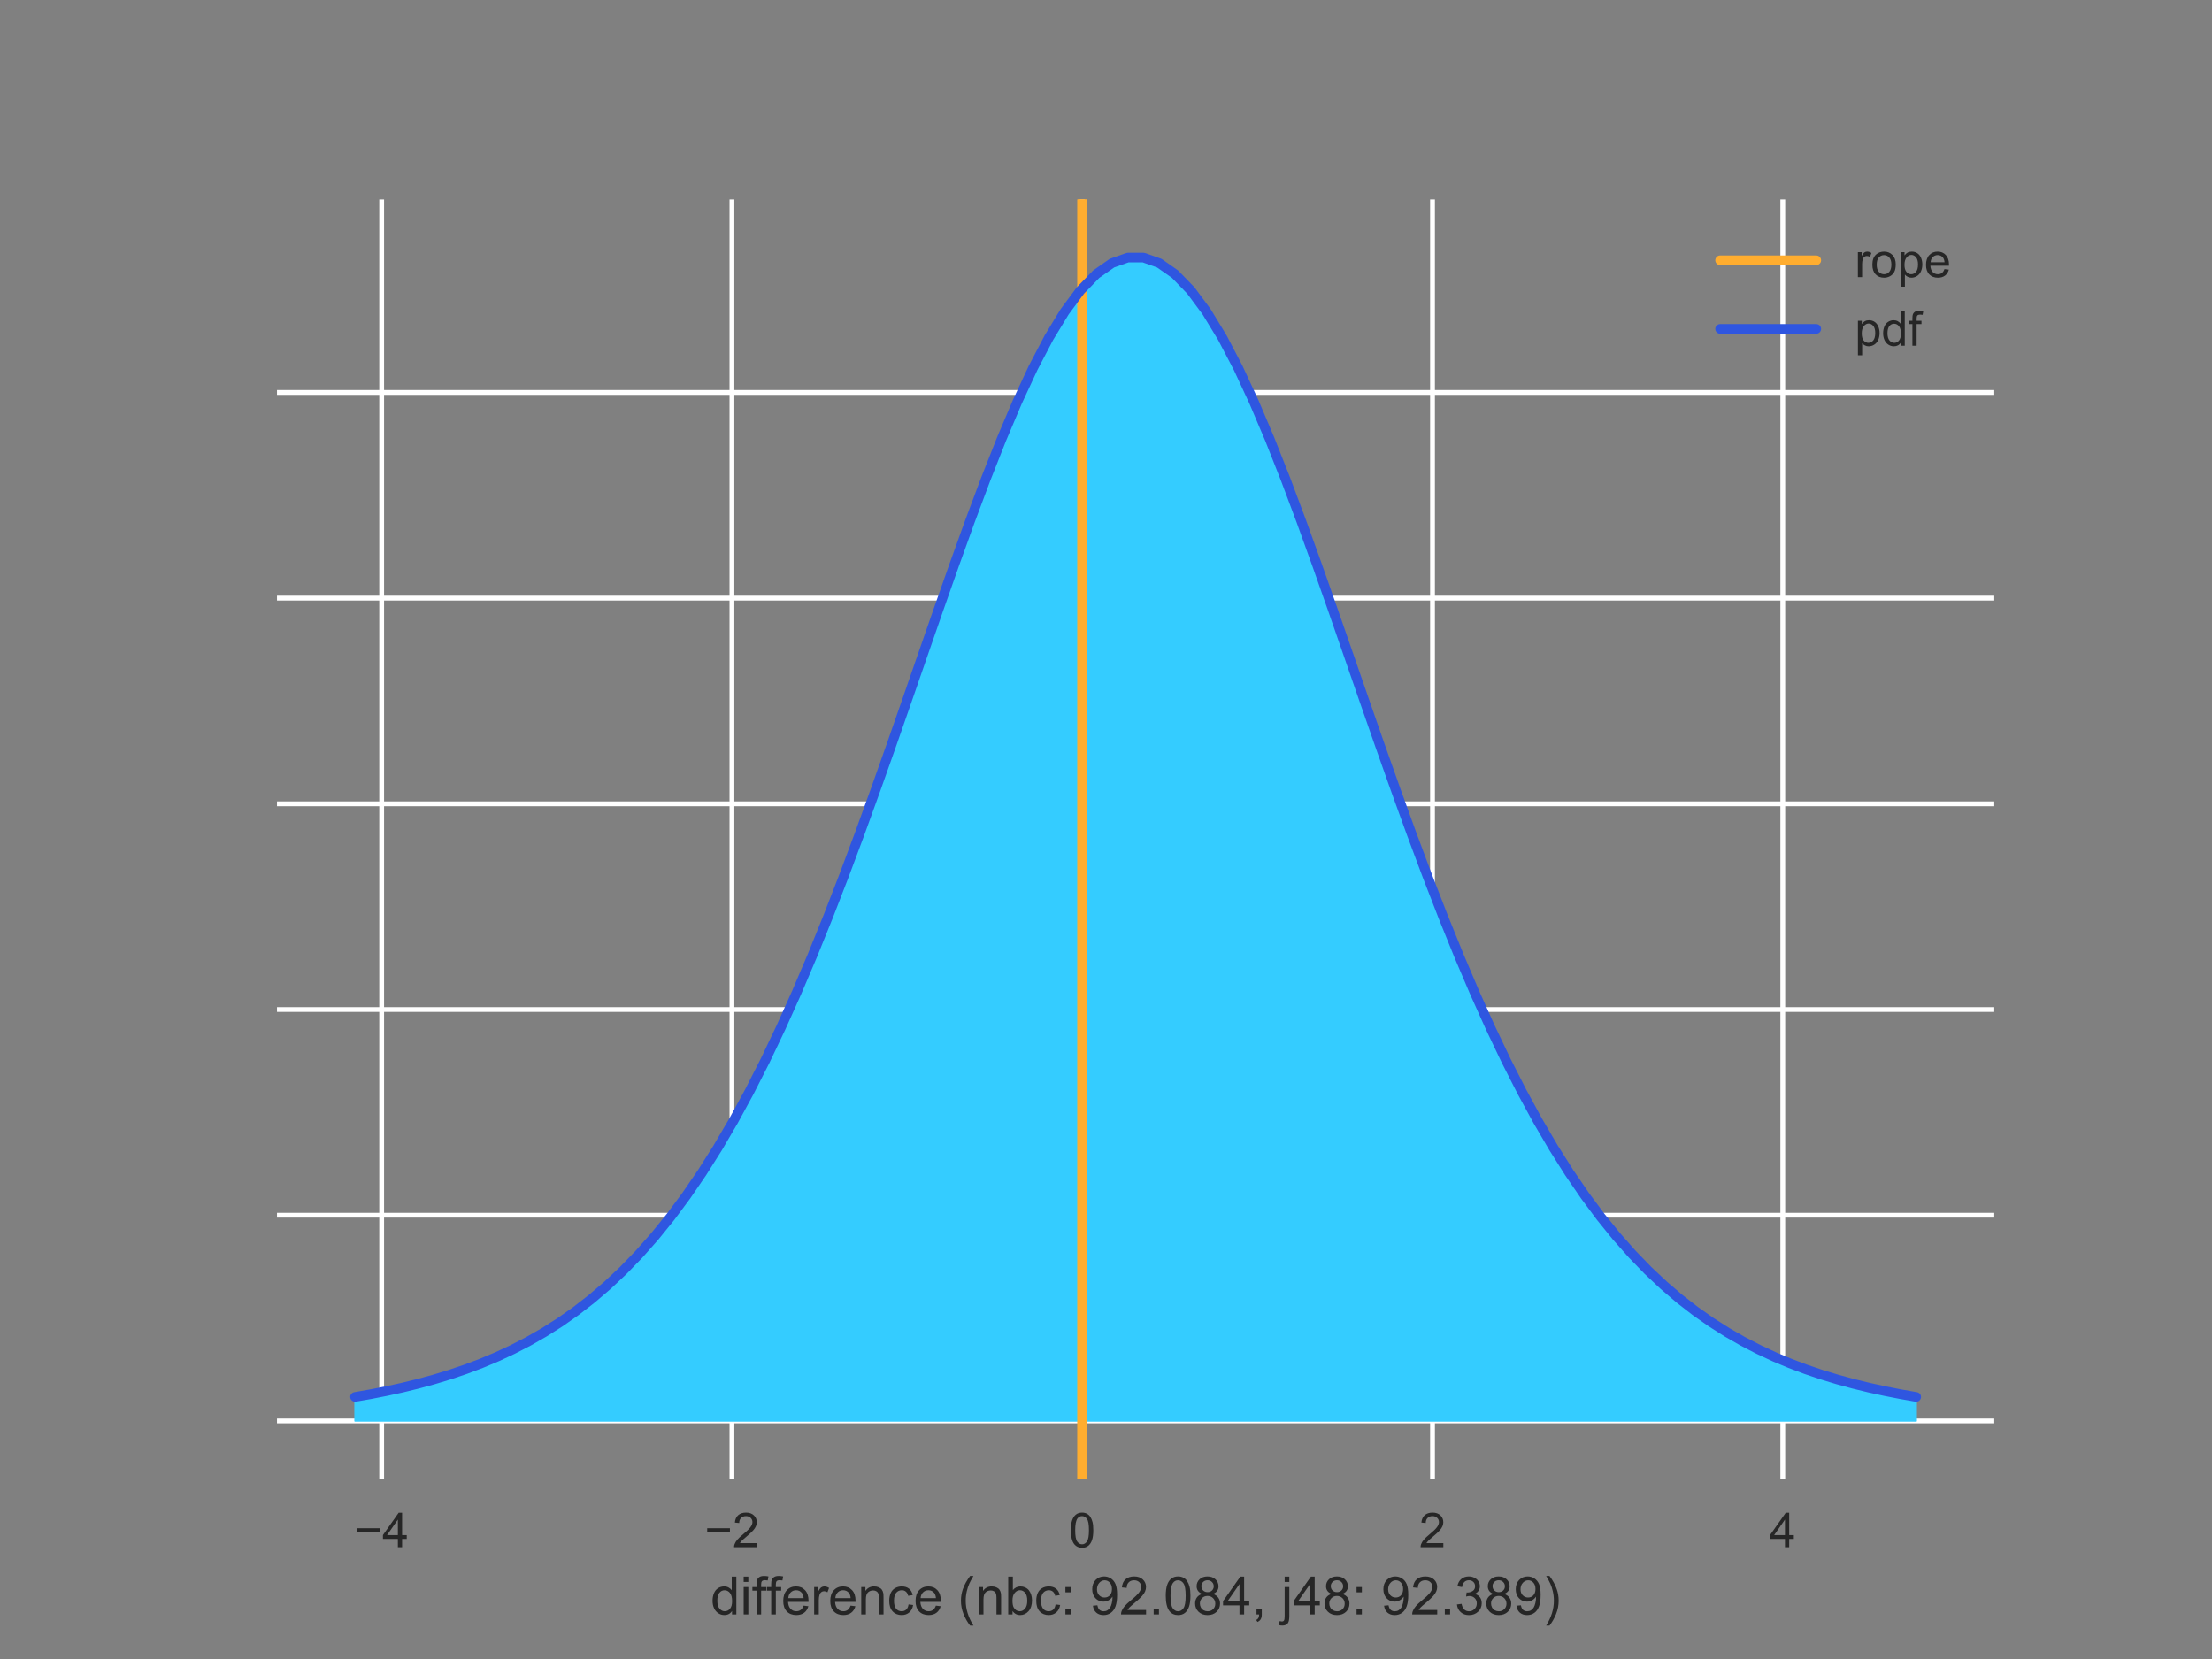 <?xml version="1.0" encoding="utf-8" standalone="no"?>
<!DOCTYPE svg PUBLIC "-//W3C//DTD SVG 1.1//EN"
  "http://www.w3.org/Graphics/SVG/1.1/DTD/svg11.dtd">
<!-- Created with matplotlib (http://matplotlib.org/) -->
<svg height="345pt" version="1.1" viewBox="0 0 460 345" width="460pt" xmlns="http://www.w3.org/2000/svg" xmlns:xlink="http://www.w3.org/1999/xlink">
 <rect x="0" y="0" width="460" height="345" fill="#808080" stroke="none"/>
 <defs>
  <style type="text/css">
*{stroke-linecap:butt;stroke-linejoin:round;}
  </style>
 </defs>
 <g id="figure_1">
  <g id="patch_1">
   <path d="M 0 345.6 
L 460.8 345.6 
L 460.8 0 
L 0 0 
z
" style="fill:none;"/>
  </g>
  <g id="axes_1">
   <g id="patch_2">
    <path d="M 57.6 307.584 
L 414.72 307.584 
L 414.72 41.472 
L 57.6 41.472 
z
" style="fill:none;"/>
   </g>
   <g id="matplotlib.axis_1">
    <g id="xtick_1">
     <g id="line2d_1">
      <path clip-path="url(#p75bd568bb0)" d="M 79.368 307.584 
L 79.368 41.472 
" style="fill:none;stroke:#ffffff;stroke-linecap:round;"/>
     </g>
     <g id="line2d_2"/>
     <g id="text_1">
      <!-- −4 -->
      <defs>
       <path d="M 52.828 31.203 
L 5.562 31.203 
L 5.562 39.406 
L 52.828 39.406 
z
" id="ArialMT-2212"/>
       <path d="M 32.328 0 
L 32.328 17.141 
L 1.266 17.141 
L 1.266 25.203 
L 33.938 71.578 
L 41.109 71.578 
L 41.109 25.203 
L 50.781 25.203 
L 50.781 17.141 
L 41.109 17.141 
L 41.109 0 
z
M 32.328 25.203 
L 32.328 57.469 
L 9.906 25.203 
z
" id="ArialMT-34"/>
      </defs>
      <g style="fill:#262626;" transform="translate(73.667 321.742)scale(0.1 -0.1)">
       <use xlink:href="#ArialMT-2212"/>
       <use x="58.398" xlink:href="#ArialMT-34"/>
      </g>
     </g>
    </g>
    <g id="xtick_2">
     <g id="line2d_3">
      <path clip-path="url(#p75bd568bb0)" d="M 152.211 307.584 
L 152.211 41.472 
" style="fill:none;stroke:#ffffff;stroke-linecap:round;"/>
     </g>
     <g id="line2d_4"/>
     <g id="text_2">
      <!-- −2 -->
      <defs>
       <path d="M 50.344 8.453 
L 50.344 0 
L 3.031 0 
Q 2.938 3.172 4.047 6.109 
Q 5.859 10.938 9.828 15.625 
Q 13.812 20.312 21.344 26.469 
Q 33.016 36.031 37.109 41.625 
Q 41.219 47.219 41.219 52.203 
Q 41.219 57.422 37.469 61 
Q 33.734 64.594 27.734 64.594 
Q 21.391 64.594 17.578 60.781 
Q 13.766 56.984 13.719 50.25 
L 4.688 51.172 
Q 5.609 61.281 11.656 66.578 
Q 17.719 71.875 27.938 71.875 
Q 38.234 71.875 44.234 66.156 
Q 50.25 60.453 50.25 52 
Q 50.25 47.703 48.484 43.547 
Q 46.734 39.406 42.656 34.812 
Q 38.578 30.219 29.109 22.219 
Q 21.188 15.578 18.938 13.203 
Q 16.703 10.844 15.234 8.453 
z
" id="ArialMT-32"/>
      </defs>
      <g style="fill:#262626;" transform="translate(146.511 321.742)scale(0.1 -0.1)">
       <use xlink:href="#ArialMT-2212"/>
       <use x="58.398" xlink:href="#ArialMT-32"/>
      </g>
     </g>
    </g>
    <g id="xtick_3">
     <g id="line2d_5">
      <path clip-path="url(#p75bd568bb0)" d="M 225.055 307.584 
L 225.055 41.472 
" style="fill:none;stroke:#ffffff;stroke-linecap:round;"/>
     </g>
     <g id="line2d_6"/>
     <g id="text_3">
      <!-- 0 -->
      <defs>
       <path d="M 4.156 35.297 
Q 4.156 48 6.766 55.734 
Q 9.375 63.484 14.516 67.672 
Q 19.672 71.875 27.484 71.875 
Q 33.25 71.875 37.594 69.547 
Q 41.938 67.234 44.766 62.859 
Q 47.609 58.5 49.219 52.219 
Q 50.828 45.953 50.828 35.297 
Q 50.828 22.703 48.234 14.969 
Q 45.656 7.234 40.5 3 
Q 35.359 -1.219 27.484 -1.219 
Q 17.141 -1.219 11.234 6.203 
Q 4.156 15.141 4.156 35.297 
z
M 13.188 35.297 
Q 13.188 17.672 17.312 11.828 
Q 21.438 6 27.484 6 
Q 33.547 6 37.672 11.859 
Q 41.797 17.719 41.797 35.297 
Q 41.797 52.984 37.672 58.781 
Q 33.547 64.594 27.391 64.594 
Q 21.344 64.594 17.719 59.469 
Q 13.188 52.938 13.188 35.297 
z
" id="ArialMT-30"/>
      </defs>
      <g style="fill:#262626;" transform="translate(222.275 321.742)scale(0.1 -0.1)">
       <use xlink:href="#ArialMT-30"/>
      </g>
     </g>
    </g>
    <g id="xtick_4">
     <g id="line2d_7">
      <path clip-path="url(#p75bd568bb0)" d="M 297.899 307.584 
L 297.899 41.472 
" style="fill:none;stroke:#ffffff;stroke-linecap:round;"/>
     </g>
     <g id="line2d_8"/>
     <g id="text_4">
      <!-- 2 -->
      <g style="fill:#262626;" transform="translate(295.118 321.742)scale(0.1 -0.1)">
       <use xlink:href="#ArialMT-32"/>
      </g>
     </g>
    </g>
    <g id="xtick_5">
     <g id="line2d_9">
      <path clip-path="url(#p75bd568bb0)" d="M 370.742 307.584 
L 370.742 41.472 
" style="fill:none;stroke:#ffffff;stroke-linecap:round;"/>
     </g>
     <g id="line2d_10"/>
     <g id="text_5">
      <!-- 4 -->
      <g style="fill:#262626;" transform="translate(367.962 321.742)scale(0.1 -0.1)">
       <use xlink:href="#ArialMT-34"/>
      </g>
     </g>
    </g>
    <g id="text_6">
     <!-- difference (nbc: 92.084, j48: 92.389) -->
     <defs>
      <path d="M 40.234 0 
L 40.234 6.547 
Q 35.297 -1.172 25.734 -1.172 
Q 19.531 -1.172 14.328 2.25 
Q 9.125 5.672 6.266 11.797 
Q 3.422 17.922 3.422 25.875 
Q 3.422 33.641 6 39.969 
Q 8.594 46.297 13.766 49.656 
Q 18.953 53.031 25.344 53.031 
Q 30.031 53.031 33.688 51.047 
Q 37.359 49.078 39.656 45.906 
L 39.656 71.578 
L 48.391 71.578 
L 48.391 0 
z
M 12.453 25.875 
Q 12.453 15.922 16.641 10.984 
Q 20.844 6.062 26.562 6.062 
Q 32.328 6.062 36.344 10.766 
Q 40.375 15.484 40.375 25.141 
Q 40.375 35.797 36.266 40.766 
Q 32.172 45.75 26.172 45.75 
Q 20.312 45.75 16.375 40.969 
Q 12.453 36.188 12.453 25.875 
z
" id="ArialMT-64"/>
      <path d="M 6.641 61.469 
L 6.641 71.578 
L 15.438 71.578 
L 15.438 61.469 
z
M 6.641 0 
L 6.641 51.859 
L 15.438 51.859 
L 15.438 0 
z
" id="ArialMT-69"/>
      <path d="M 8.688 0 
L 8.688 45.016 
L 0.922 45.016 
L 0.922 51.859 
L 8.688 51.859 
L 8.688 57.375 
Q 8.688 62.594 9.625 65.141 
Q 10.891 68.562 14.078 70.672 
Q 17.281 72.797 23.047 72.797 
Q 26.766 72.797 31.25 71.922 
L 29.938 64.266 
Q 27.203 64.75 24.75 64.75 
Q 20.75 64.75 19.094 63.031 
Q 17.438 61.328 17.438 56.641 
L 17.438 51.859 
L 27.547 51.859 
L 27.547 45.016 
L 17.438 45.016 
L 17.438 0 
z
" id="ArialMT-66"/>
      <path d="M 42.094 16.703 
L 51.172 15.578 
Q 49.031 7.625 43.219 3.219 
Q 37.406 -1.172 28.375 -1.172 
Q 17 -1.172 10.328 5.828 
Q 3.656 12.844 3.656 25.484 
Q 3.656 38.578 10.391 45.797 
Q 17.141 53.031 27.875 53.031 
Q 38.281 53.031 44.875 45.953 
Q 51.469 38.875 51.469 26.031 
Q 51.469 25.25 51.422 23.688 
L 12.75 23.688 
Q 13.234 15.141 17.578 10.594 
Q 21.922 6.062 28.422 6.062 
Q 33.25 6.062 36.672 8.594 
Q 40.094 11.141 42.094 16.703 
z
M 13.234 30.906 
L 42.188 30.906 
Q 41.609 37.453 38.875 40.719 
Q 34.672 45.797 27.984 45.797 
Q 21.922 45.797 17.797 41.75 
Q 13.672 37.703 13.234 30.906 
z
" id="ArialMT-65"/>
      <path d="M 6.5 0 
L 6.5 51.859 
L 14.406 51.859 
L 14.406 44 
Q 17.438 49.516 20 51.266 
Q 22.562 53.031 25.641 53.031 
Q 30.078 53.031 34.672 50.203 
L 31.641 42.047 
Q 28.422 43.953 25.203 43.953 
Q 22.312 43.953 20.016 42.219 
Q 17.719 40.484 16.75 37.406 
Q 15.281 32.719 15.281 27.156 
L 15.281 0 
z
" id="ArialMT-72"/>
      <path d="M 6.594 0 
L 6.594 51.859 
L 14.5 51.859 
L 14.5 44.484 
Q 20.219 53.031 31 53.031 
Q 35.688 53.031 39.625 51.344 
Q 43.562 49.656 45.516 46.922 
Q 47.469 44.188 48.25 40.438 
Q 48.734 37.984 48.734 31.891 
L 48.734 0 
L 39.938 0 
L 39.938 31.547 
Q 39.938 36.922 38.906 39.578 
Q 37.891 42.234 35.281 43.812 
Q 32.672 45.406 29.156 45.406 
Q 23.531 45.406 19.453 41.844 
Q 15.375 38.281 15.375 28.328 
L 15.375 0 
z
" id="ArialMT-6e"/>
      <path d="M 40.438 19 
L 49.078 17.875 
Q 47.656 8.938 41.812 3.875 
Q 35.984 -1.172 27.484 -1.172 
Q 16.844 -1.172 10.375 5.781 
Q 3.906 12.75 3.906 25.734 
Q 3.906 34.125 6.688 40.422 
Q 9.469 46.734 15.156 49.875 
Q 20.844 53.031 27.547 53.031 
Q 35.984 53.031 41.359 48.75 
Q 46.734 44.484 48.25 36.625 
L 39.703 35.297 
Q 38.484 40.531 35.375 43.156 
Q 32.281 45.797 27.875 45.797 
Q 21.234 45.797 17.078 41.031 
Q 12.938 36.281 12.938 25.984 
Q 12.938 15.531 16.938 10.797 
Q 20.953 6.062 27.391 6.062 
Q 32.562 6.062 36.031 9.234 
Q 39.5 12.406 40.438 19 
z
" id="ArialMT-63"/>
      <path id="ArialMT-20"/>
      <path d="M 23.391 -21.047 
Q 16.109 -11.859 11.078 0.438 
Q 6.062 12.75 6.062 25.922 
Q 6.062 37.547 9.812 48.188 
Q 14.203 60.547 23.391 72.797 
L 29.688 72.797 
Q 23.781 62.641 21.875 58.297 
Q 18.891 51.562 17.188 44.234 
Q 15.094 35.109 15.094 25.875 
Q 15.094 2.391 29.688 -21.047 
z
" id="ArialMT-28"/>
      <path d="M 14.703 0 
L 6.547 0 
L 6.547 71.578 
L 15.328 71.578 
L 15.328 46.047 
Q 20.906 53.031 29.547 53.031 
Q 34.328 53.031 38.594 51.094 
Q 42.875 49.172 45.625 45.672 
Q 48.391 42.188 49.953 37.25 
Q 51.516 32.328 51.516 26.703 
Q 51.516 13.375 44.922 6.094 
Q 38.328 -1.172 29.109 -1.172 
Q 19.922 -1.172 14.703 6.5 
z
M 14.594 26.312 
Q 14.594 17 17.141 12.844 
Q 21.297 6.062 28.375 6.062 
Q 34.125 6.062 38.328 11.062 
Q 42.531 16.062 42.531 25.984 
Q 42.531 36.141 38.5 40.969 
Q 34.469 45.797 28.766 45.797 
Q 23 45.797 18.797 40.797 
Q 14.594 35.797 14.594 26.312 
z
" id="ArialMT-62"/>
      <path d="M 9.031 41.844 
L 9.031 51.859 
L 19.047 51.859 
L 19.047 41.844 
z
M 9.031 0 
L 9.031 10.016 
L 19.047 10.016 
L 19.047 0 
z
" id="ArialMT-3a"/>
      <path d="M 5.469 16.547 
L 13.922 17.328 
Q 14.984 11.375 18.016 8.688 
Q 21.047 6 25.781 6 
Q 29.828 6 32.875 7.859 
Q 35.938 9.719 37.891 12.812 
Q 39.844 15.922 41.156 21.188 
Q 42.484 26.469 42.484 31.938 
Q 42.484 32.516 42.438 33.688 
Q 39.797 29.5 35.234 26.875 
Q 30.672 24.266 25.344 24.266 
Q 16.453 24.266 10.297 30.703 
Q 4.156 37.156 4.156 47.703 
Q 4.156 58.594 10.578 65.234 
Q 17 71.875 26.656 71.875 
Q 33.641 71.875 39.422 68.109 
Q 45.219 64.359 48.219 57.391 
Q 51.219 50.438 51.219 37.25 
Q 51.219 23.531 48.234 15.406 
Q 45.266 7.281 39.375 3.031 
Q 33.5 -1.219 25.594 -1.219 
Q 17.188 -1.219 11.859 3.438 
Q 6.547 8.109 5.469 16.547 
z
M 41.453 48.141 
Q 41.453 55.719 37.422 60.156 
Q 33.406 64.594 27.734 64.594 
Q 21.875 64.594 17.531 59.812 
Q 13.188 55.031 13.188 47.406 
Q 13.188 40.578 17.312 36.297 
Q 21.438 32.031 27.484 32.031 
Q 33.594 32.031 37.516 36.297 
Q 41.453 40.578 41.453 48.141 
z
" id="ArialMT-39"/>
      <path d="M 9.078 0 
L 9.078 10.016 
L 19.094 10.016 
L 19.094 0 
z
" id="ArialMT-2e"/>
      <path d="M 17.672 38.812 
Q 12.203 40.828 9.562 44.531 
Q 6.938 48.25 6.938 53.422 
Q 6.938 61.234 12.547 66.547 
Q 18.172 71.875 27.484 71.875 
Q 36.859 71.875 42.578 66.422 
Q 48.297 60.984 48.297 53.172 
Q 48.297 48.188 45.672 44.5 
Q 43.062 40.828 37.75 38.812 
Q 44.344 36.672 47.781 31.875 
Q 51.219 27.094 51.219 20.453 
Q 51.219 11.281 44.719 5.031 
Q 38.234 -1.219 27.641 -1.219 
Q 17.047 -1.219 10.547 5.047 
Q 4.047 11.328 4.047 20.703 
Q 4.047 27.688 7.594 32.391 
Q 11.141 37.109 17.672 38.812 
z
M 15.922 53.719 
Q 15.922 48.641 19.188 45.406 
Q 22.469 42.188 27.688 42.188 
Q 32.766 42.188 36.016 45.375 
Q 39.266 48.578 39.266 53.219 
Q 39.266 58.062 35.906 61.359 
Q 32.562 64.656 27.594 64.656 
Q 22.562 64.656 19.234 61.422 
Q 15.922 58.203 15.922 53.719 
z
M 13.094 20.656 
Q 13.094 16.891 14.875 13.375 
Q 16.656 9.859 20.172 7.922 
Q 23.688 6 27.734 6 
Q 34.031 6 38.125 10.047 
Q 42.234 14.109 42.234 20.359 
Q 42.234 26.703 38.016 30.859 
Q 33.797 35.016 27.438 35.016 
Q 21.234 35.016 17.156 30.906 
Q 13.094 26.812 13.094 20.656 
z
" id="ArialMT-38"/>
      <path d="M 8.891 0 
L 8.891 10.016 
L 18.891 10.016 
L 18.891 0 
Q 18.891 -5.516 16.938 -8.906 
Q 14.984 -12.312 10.75 -14.156 
L 8.297 -10.406 
Q 11.078 -9.188 12.391 -6.812 
Q 13.719 -4.438 13.875 0 
z
" id="ArialMT-2c"/>
      <path d="M 6.547 61.375 
L 6.547 71.578 
L 15.328 71.578 
L 15.328 61.375 
z
M -4.594 -20.125 
L -2.938 -12.641 
Q -0.297 -13.328 1.219 -13.328 
Q 3.906 -13.328 5.219 -11.547 
Q 6.547 -9.766 6.547 -2.641 
L 6.547 51.859 
L 15.328 51.859 
L 15.328 -2.828 
Q 15.328 -12.406 12.844 -16.156 
Q 9.672 -21.047 2.297 -21.047 
Q -1.266 -21.047 -4.594 -20.125 
z
" id="ArialMT-6a"/>
      <path d="M 4.203 18.891 
L 12.984 20.062 
Q 14.5 12.594 18.141 9.297 
Q 21.781 6 27 6 
Q 33.203 6 37.469 10.297 
Q 41.75 14.594 41.75 20.953 
Q 41.75 27 37.797 30.922 
Q 33.844 34.859 27.734 34.859 
Q 25.25 34.859 21.531 33.891 
L 22.516 41.609 
Q 23.391 41.5 23.922 41.5 
Q 29.547 41.5 34.031 44.422 
Q 38.531 47.359 38.531 53.469 
Q 38.531 58.297 35.25 61.469 
Q 31.984 64.656 26.812 64.656 
Q 21.688 64.656 18.266 61.422 
Q 14.844 58.203 13.875 51.766 
L 5.078 53.328 
Q 6.688 62.156 12.391 67.016 
Q 18.109 71.875 26.609 71.875 
Q 32.469 71.875 37.391 69.359 
Q 42.328 66.844 44.938 62.5 
Q 47.562 58.156 47.562 53.266 
Q 47.562 48.641 45.062 44.828 
Q 42.578 41.016 37.703 38.766 
Q 44.047 37.312 47.562 32.688 
Q 51.078 28.078 51.078 21.141 
Q 51.078 11.766 44.234 5.25 
Q 37.406 -1.266 26.953 -1.266 
Q 17.531 -1.266 11.297 4.344 
Q 5.078 9.969 4.203 18.891 
z
" id="ArialMT-33"/>
      <path d="M 12.359 -21.047 
L 6.062 -21.047 
Q 20.656 2.391 20.656 25.875 
Q 20.656 35.062 18.562 44.094 
Q 16.891 51.422 13.922 58.156 
Q 12.016 62.547 6.062 72.797 
L 12.359 72.797 
Q 21.531 60.547 25.922 48.188 
Q 29.688 37.547 29.688 25.922 
Q 29.688 12.75 24.625 0.438 
Q 19.578 -11.859 12.359 -21.047 
z
" id="ArialMT-29"/>
     </defs>
     <g style="fill:#262626;" transform="translate(147.803 335.737)scale(0.11 -0.11)">
      <use xlink:href="#ArialMT-64"/>
      <use x="55.615" xlink:href="#ArialMT-69"/>
      <use x="77.832" xlink:href="#ArialMT-66"/>
      <use x="105.6" xlink:href="#ArialMT-66"/>
      <use x="133.383" xlink:href="#ArialMT-65"/>
      <use x="188.998" xlink:href="#ArialMT-72"/>
      <use x="222.299" xlink:href="#ArialMT-65"/>
      <use x="277.914" xlink:href="#ArialMT-6e"/>
      <use x="333.529" xlink:href="#ArialMT-63"/>
      <use x="383.529" xlink:href="#ArialMT-65"/>
      <use x="439.145" xlink:href="#ArialMT-20"/>
      <use x="466.928" xlink:href="#ArialMT-28"/>
      <use x="500.229" xlink:href="#ArialMT-6e"/>
      <use x="555.844" xlink:href="#ArialMT-62"/>
      <use x="611.459" xlink:href="#ArialMT-63"/>
      <use x="661.459" xlink:href="#ArialMT-3a"/>
      <use x="689.242" xlink:href="#ArialMT-20"/>
      <use x="717.025" xlink:href="#ArialMT-39"/>
      <use x="772.641" xlink:href="#ArialMT-32"/>
      <use x="828.256" xlink:href="#ArialMT-2e"/>
      <use x="856.039" xlink:href="#ArialMT-30"/>
      <use x="911.654" xlink:href="#ArialMT-38"/>
      <use x="967.27" xlink:href="#ArialMT-34"/>
      <use x="1022.885" xlink:href="#ArialMT-2c"/>
      <use x="1050.668" xlink:href="#ArialMT-20"/>
      <use x="1078.451" xlink:href="#ArialMT-6a"/>
      <use x="1100.668" xlink:href="#ArialMT-34"/>
      <use x="1156.283" xlink:href="#ArialMT-38"/>
      <use x="1211.898" xlink:href="#ArialMT-3a"/>
      <use x="1239.682" xlink:href="#ArialMT-20"/>
      <use x="1267.465" xlink:href="#ArialMT-39"/>
      <use x="1323.08" xlink:href="#ArialMT-32"/>
      <use x="1378.695" xlink:href="#ArialMT-2e"/>
      <use x="1406.479" xlink:href="#ArialMT-33"/>
      <use x="1462.094" xlink:href="#ArialMT-38"/>
      <use x="1517.709" xlink:href="#ArialMT-39"/>
      <use x="1573.324" xlink:href="#ArialMT-29"/>
     </g>
    </g>
   </g>
   <g id="matplotlib.axis_2">
    <g id="ytick_1">
     <g id="line2d_11">
      <path clip-path="url(#p75bd568bb0)" d="M 57.6 295.488 
L 414.72 295.488 
" style="fill:none;stroke:#ffffff;stroke-linecap:round;"/>
     </g>
     <g id="line2d_12"/>
    </g>
    <g id="ytick_2">
     <g id="line2d_13">
      <path clip-path="url(#p75bd568bb0)" d="M 57.6 252.712 
L 414.72 252.712 
" style="fill:none;stroke:#ffffff;stroke-linecap:round;"/>
     </g>
     <g id="line2d_14"/>
    </g>
    <g id="ytick_3">
     <g id="line2d_15">
      <path clip-path="url(#p75bd568bb0)" d="M 57.6 209.936 
L 414.72 209.936 
" style="fill:none;stroke:#ffffff;stroke-linecap:round;"/>
     </g>
     <g id="line2d_16"/>
    </g>
    <g id="ytick_4">
     <g id="line2d_17">
      <path clip-path="url(#p75bd568bb0)" d="M 57.6 167.16 
L 414.72 167.16 
" style="fill:none;stroke:#ffffff;stroke-linecap:round;"/>
     </g>
     <g id="line2d_18"/>
    </g>
    <g id="ytick_5">
     <g id="line2d_19">
      <path clip-path="url(#p75bd568bb0)" d="M 57.6 124.384 
L 414.72 124.384 
" style="fill:none;stroke:#ffffff;stroke-linecap:round;"/>
     </g>
     <g id="line2d_20"/>
    </g>
    <g id="ytick_6">
     <g id="line2d_21">
      <path clip-path="url(#p75bd568bb0)" d="M 57.6 81.608 
L 414.72 81.608 
" style="fill:none;stroke:#ffffff;stroke-linecap:round;"/>
     </g>
     <g id="line2d_22"/>
    </g>
   </g>
   <g id="PolyCollection_1">
    <defs>
     <path d="M 73.833 -50.112 
L 73.833 -55.102 
L 77.112 -55.678 
L 80.391 -56.321 
L 83.671 -57.038 
L 86.95 -57.839 
L 90.229 -58.733 
L 93.509 -59.729 
L 96.788 -60.839 
L 100.067 -62.074 
L 103.347 -63.449 
L 106.626 -64.977 
L 109.905 -66.673 
L 113.185 -68.554 
L 116.464 -70.638 
L 119.743 -72.941 
L 123.023 -75.485 
L 126.302 -78.289 
L 129.581 -81.373 
L 132.861 -84.758 
L 136.14 -88.466 
L 139.42 -92.516 
L 142.699 -96.929 
L 145.978 -101.723 
L 149.258 -106.915 
L 152.537 -112.517 
L 155.816 -118.54 
L 159.096 -124.991 
L 162.375 -131.869 
L 165.654 -139.169 
L 168.934 -146.88 
L 172.213 -154.979 
L 175.492 -163.438 
L 178.772 -172.218 
L 182.051 -181.27 
L 185.33 -190.534 
L 188.61 -199.942 
L 191.889 -209.412 
L 195.168 -218.856 
L 198.448 -228.175 
L 201.727 -237.266 
L 205.006 -246.017 
L 208.286 -254.316 
L 211.565 -262.049 
L 214.844 -269.106 
L 218.124 -275.379 
L 221.403 -280.773 
L 224.682 -285.199 
L 227.962 -288.586 
L 231.241 -290.877 
L 234.52 -292.032 
L 237.8 -292.032 
L 241.079 -290.877 
L 244.358 -288.586 
L 247.638 -285.199 
L 250.917 -280.773 
L 254.196 -275.379 
L 257.476 -269.106 
L 260.755 -262.049 
L 264.034 -254.316 
L 267.314 -246.017 
L 270.593 -237.266 
L 273.872 -228.175 
L 277.152 -218.856 
L 280.431 -209.412 
L 283.71 -199.942 
L 286.99 -190.534 
L 290.269 -181.27 
L 293.548 -172.218 
L 296.828 -163.438 
L 300.107 -154.979 
L 303.386 -146.88 
L 306.666 -139.169 
L 309.945 -131.869 
L 313.224 -124.991 
L 316.504 -118.54 
L 319.783 -112.517 
L 323.062 -106.915 
L 326.342 -101.723 
L 329.621 -96.929 
L 332.9 -92.516 
L 336.18 -88.466 
L 339.459 -84.758 
L 342.739 -81.373 
L 346.018 -78.289 
L 349.297 -75.485 
L 352.577 -72.941 
L 355.856 -70.638 
L 359.135 -68.554 
L 362.415 -66.673 
L 365.694 -64.977 
L 368.973 -63.449 
L 372.253 -62.074 
L 375.532 -60.839 
L 378.811 -59.729 
L 382.091 -58.733 
L 385.37 -57.839 
L 388.649 -57.038 
L 391.929 -56.321 
L 395.208 -55.678 
L 398.487 -55.102 
L 398.487 -50.112 
L 398.487 -50.112 
L 395.208 -50.112 
L 391.929 -50.112 
L 388.649 -50.112 
L 385.37 -50.112 
L 382.091 -50.112 
L 378.811 -50.112 
L 375.532 -50.112 
L 372.253 -50.112 
L 368.973 -50.112 
L 365.694 -50.112 
L 362.415 -50.112 
L 359.135 -50.112 
L 355.856 -50.112 
L 352.577 -50.112 
L 349.297 -50.112 
L 346.018 -50.112 
L 342.739 -50.112 
L 339.459 -50.112 
L 336.18 -50.112 
L 332.9 -50.112 
L 329.621 -50.112 
L 326.342 -50.112 
L 323.062 -50.112 
L 319.783 -50.112 
L 316.504 -50.112 
L 313.224 -50.112 
L 309.945 -50.112 
L 306.666 -50.112 
L 303.386 -50.112 
L 300.107 -50.112 
L 296.828 -50.112 
L 293.548 -50.112 
L 290.269 -50.112 
L 286.99 -50.112 
L 283.71 -50.112 
L 280.431 -50.112 
L 277.152 -50.112 
L 273.872 -50.112 
L 270.593 -50.112 
L 267.314 -50.112 
L 264.034 -50.112 
L 260.755 -50.112 
L 257.476 -50.112 
L 254.196 -50.112 
L 250.917 -50.112 
L 247.638 -50.112 
L 244.358 -50.112 
L 241.079 -50.112 
L 237.8 -50.112 
L 234.52 -50.112 
L 231.241 -50.112 
L 227.962 -50.112 
L 224.682 -50.112 
L 221.403 -50.112 
L 218.124 -50.112 
L 214.844 -50.112 
L 211.565 -50.112 
L 208.286 -50.112 
L 205.006 -50.112 
L 201.727 -50.112 
L 198.448 -50.112 
L 195.168 -50.112 
L 191.889 -50.112 
L 188.61 -50.112 
L 185.33 -50.112 
L 182.051 -50.112 
L 178.772 -50.112 
L 175.492 -50.112 
L 172.213 -50.112 
L 168.934 -50.112 
L 165.654 -50.112 
L 162.375 -50.112 
L 159.096 -50.112 
L 155.816 -50.112 
L 152.537 -50.112 
L 149.258 -50.112 
L 145.978 -50.112 
L 142.699 -50.112 
L 139.42 -50.112 
L 136.14 -50.112 
L 132.861 -50.112 
L 129.581 -50.112 
L 126.302 -50.112 
L 123.023 -50.112 
L 119.743 -50.112 
L 116.464 -50.112 
L 113.185 -50.112 
L 109.905 -50.112 
L 106.626 -50.112 
L 103.347 -50.112 
L 100.067 -50.112 
L 96.788 -50.112 
L 93.509 -50.112 
L 90.229 -50.112 
L 86.95 -50.112 
L 83.671 -50.112 
L 80.391 -50.112 
L 77.112 -50.112 
L 73.833 -50.112 
z
" id="m147ae82617" style="stroke:#34ccff;stroke-width:0.3;"/>
    </defs>
    <g clip-path="url(#p75bd568bb0)">
     <use style="fill:#34ccff;stroke:#34ccff;stroke-width:0.3;" x="0" xlink:href="#m147ae82617" y="345.6"/>
    </g>
   </g>
   <g id="line2d_23">
    <path clip-path="url(#p75bd568bb0)" d="M 225.055 307.584 
L 225.055 41.472 
" style="fill:none;stroke:#ffad2f;stroke-linecap:round;stroke-width:2;"/>
   </g>
   <g id="line2d_24">
    <path clip-path="url(#p75bd568bb0)" d="M 225.055 307.584 
L 225.055 41.472 
" style="fill:none;stroke:#ffad2f;stroke-linecap:round;stroke-width:2;"/>
   </g>
   <g id="line2d_25">
    <path clip-path="url(#p75bd568bb0)" d="M 73.833 290.498 
L 77.112 289.922 
L 80.391 289.279 
L 83.671 288.562 
L 86.95 287.761 
L 90.229 286.867 
L 93.509 285.871 
L 96.788 284.761 
L 100.067 283.526 
L 103.347 282.151 
L 106.626 280.623 
L 109.905 278.927 
L 113.185 277.046 
L 116.464 274.962 
L 119.743 272.659 
L 123.023 270.115 
L 126.302 267.311 
L 129.581 264.227 
L 132.861 260.842 
L 136.14 257.134 
L 139.42 253.084 
L 142.699 248.671 
L 145.978 243.877 
L 149.258 238.685 
L 152.537 233.083 
L 155.816 227.06 
L 159.096 220.609 
L 162.375 213.731 
L 165.654 206.431 
L 168.934 198.72 
L 172.213 190.621 
L 175.492 182.162 
L 178.772 173.382 
L 182.051 164.33 
L 185.33 155.066 
L 188.61 145.658 
L 191.889 136.188 
L 195.168 126.744 
L 198.448 117.425 
L 201.727 108.334 
L 205.006 99.583 
L 208.286 91.284 
L 211.565 83.551 
L 214.844 76.494 
L 218.124 70.221 
L 221.403 64.827 
L 224.682 60.401 
L 227.962 57.014 
L 231.241 54.723 
L 234.52 53.568 
L 237.8 53.568 
L 241.079 54.723 
L 244.358 57.014 
L 247.638 60.401 
L 250.917 64.827 
L 254.196 70.221 
L 257.476 76.494 
L 260.755 83.551 
L 264.034 91.284 
L 267.314 99.583 
L 270.593 108.334 
L 273.872 117.425 
L 277.152 126.744 
L 280.431 136.188 
L 283.71 145.658 
L 286.99 155.066 
L 290.269 164.33 
L 293.548 173.382 
L 296.828 182.162 
L 300.107 190.621 
L 303.386 198.72 
L 306.666 206.431 
L 309.945 213.731 
L 313.224 220.609 
L 316.504 227.06 
L 319.783 233.083 
L 323.062 238.685 
L 326.342 243.877 
L 329.621 248.671 
L 332.9 253.084 
L 336.18 257.134 
L 339.459 260.842 
L 342.739 264.227 
L 346.018 267.311 
L 349.297 270.115 
L 352.577 272.659 
L 355.856 274.962 
L 359.135 277.046 
L 362.415 278.927 
L 365.694 280.623 
L 368.973 282.151 
L 372.253 283.526 
L 375.532 284.761 
L 378.811 285.871 
L 382.091 286.867 
L 385.37 287.761 
L 388.649 288.562 
L 391.929 289.279 
L 395.208 289.922 
L 398.487 290.498 
" style="fill:none;stroke:#2f56e0;stroke-linecap:round;stroke-width:2;"/>
   </g>
   <g id="patch_3">
    <path d="M 57.6 307.584 
L 57.6 41.472 
" style="fill:none;"/>
   </g>
   <g id="patch_4">
    <path d="M 414.72 307.584 
L 414.72 41.472 
" style="fill:none;"/>
   </g>
   <g id="patch_5">
    <path d="M 57.6 307.584 
L 414.72 307.584 
" style="fill:none;"/>
   </g>
   <g id="patch_6">
    <path d="M 57.6 41.472 
L 414.72 41.472 
" style="fill:none;"/>
   </g>
   <g id="legend_1">
    <g id="line2d_26">
     <path d="M 357.707 54.13 
L 377.707 54.13 
" style="fill:none;stroke:#ffad2f;stroke-linecap:round;stroke-width:2;"/>
    </g>
    <g id="line2d_27"/>
    <g id="text_7">
     <!-- rope -->
     <defs>
      <path d="M 3.328 25.922 
Q 3.328 40.328 11.328 47.266 
Q 18.016 53.031 27.641 53.031 
Q 38.328 53.031 45.109 46.016 
Q 51.906 39.016 51.906 26.656 
Q 51.906 16.656 48.906 10.906 
Q 45.906 5.172 40.156 2 
Q 34.422 -1.172 27.641 -1.172 
Q 16.75 -1.172 10.031 5.812 
Q 3.328 12.797 3.328 25.922 
z
M 12.359 25.922 
Q 12.359 15.969 16.703 11.016 
Q 21.047 6.062 27.641 6.062 
Q 34.188 6.062 38.531 11.031 
Q 42.875 16.016 42.875 26.219 
Q 42.875 35.844 38.5 40.797 
Q 34.125 45.75 27.641 45.75 
Q 21.047 45.75 16.703 40.812 
Q 12.359 35.891 12.359 25.922 
z
" id="ArialMT-6f"/>
      <path d="M 6.594 -19.875 
L 6.594 51.859 
L 14.594 51.859 
L 14.594 45.125 
Q 17.438 49.078 21 51.047 
Q 24.562 53.031 29.641 53.031 
Q 36.281 53.031 41.359 49.609 
Q 46.438 46.188 49.016 39.953 
Q 51.609 33.734 51.609 26.312 
Q 51.609 18.359 48.75 11.984 
Q 45.906 5.609 40.453 2.219 
Q 35.016 -1.172 29 -1.172 
Q 24.609 -1.172 21.109 0.688 
Q 17.625 2.547 15.375 5.375 
L 15.375 -19.875 
z
M 14.547 25.641 
Q 14.547 15.625 18.594 10.844 
Q 22.656 6.062 28.422 6.062 
Q 34.281 6.062 38.453 11.016 
Q 42.625 15.969 42.625 26.375 
Q 42.625 36.281 38.547 41.203 
Q 34.469 46.141 28.812 46.141 
Q 23.188 46.141 18.859 40.891 
Q 14.547 35.641 14.547 25.641 
z
" id="ArialMT-70"/>
     </defs>
     <g style="fill:#262626;" transform="translate(385.707 57.63)scale(0.1 -0.1)">
      <use xlink:href="#ArialMT-72"/>
      <use x="33.301" xlink:href="#ArialMT-6f"/>
      <use x="88.916" xlink:href="#ArialMT-70"/>
      <use x="144.531" xlink:href="#ArialMT-65"/>
     </g>
    </g>
    <g id="line2d_28">
     <path d="M 357.707 68.397 
L 377.707 68.397 
" style="fill:none;stroke:#2f56e0;stroke-linecap:round;stroke-width:2;"/>
    </g>
    <g id="line2d_29"/>
    <g id="text_8">
     <!-- pdf -->
     <g style="fill:#262626;" transform="translate(385.707 71.897)scale(0.1 -0.1)">
      <use xlink:href="#ArialMT-70"/>
      <use x="55.615" xlink:href="#ArialMT-64"/>
      <use x="111.23" xlink:href="#ArialMT-66"/>
     </g>
    </g>
   </g>
  </g>
 </g>
 <defs>
  <clipPath id="p75bd568bb0">
   <rect height="266.112" width="357.12" x="57.6" y="41.472"/>
  </clipPath>
 </defs>
</svg>
